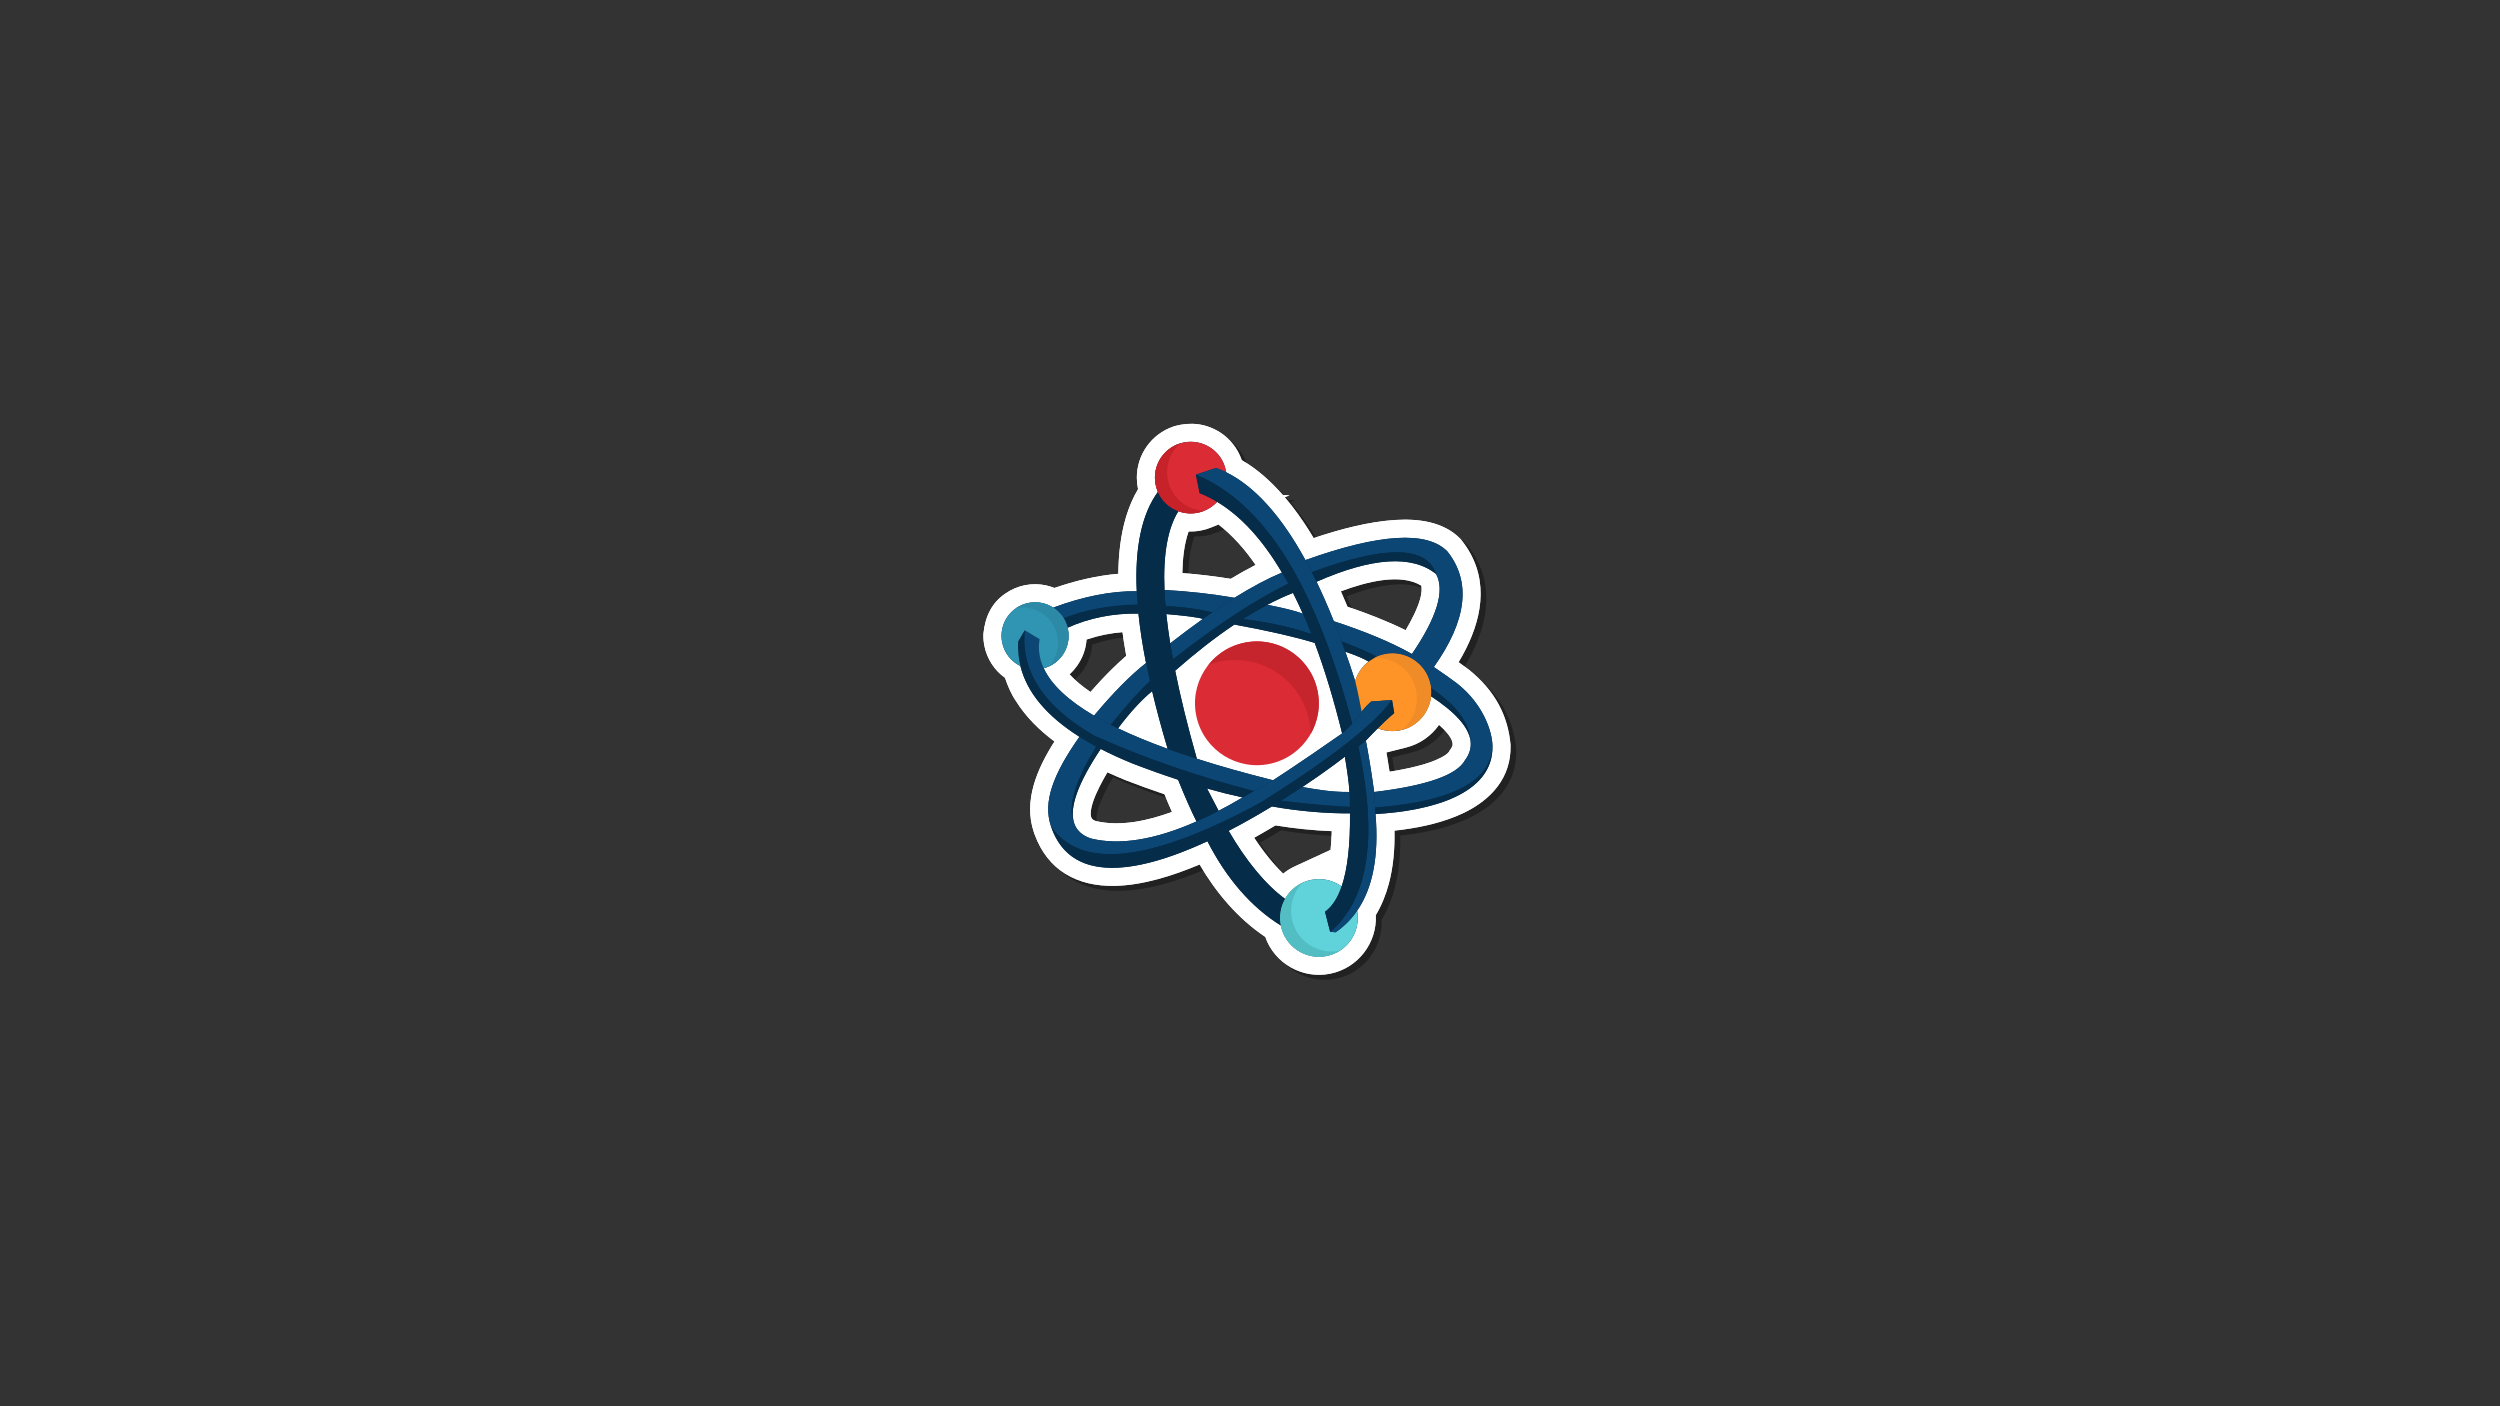 <svg xmlns="http://www.w3.org/2000/svg" xmlns:xlink="http://www.w3.org/1999/xlink" width="1920" zoomAndPan="magnify" viewBox="0 0 1440 810" height="1080" preserveAspectRatio="xMidYMid meet" version="1.0"><rect x="0" y="0" width="1440" height="810" fill="#333333" stroke="none"/><defs><clipPath id="947ba0e3b7"><path d="M 569 246 L 873.801 246 L 873.801 565 L 569 565 Z M 569 246 " clip-rule="nonzero"/></clipPath><clipPath id="7e2a81d379"><path d="M 566.301 244 L 871 244 L 871 562 L 566.301 562 Z M 566.301 244 " clip-rule="nonzero"/></clipPath><clipPath id="a1cdbc3f8f"><path d="M 569 246 L 873.801 246 L 873.801 565 L 569 565 Z M 569 246 " clip-rule="nonzero"/></clipPath><clipPath id="f4ab26e3a4"><path d="M 566.301 244 L 871 244 L 871 562 L 566.301 562 Z M 566.301 244 " clip-rule="nonzero"/></clipPath></defs><g clip-path="url(#947ba0e3b7)"><path fill="#000000" d="M 658.098 277.98 C 658.07 264.832 666.461 252.785 679.289 248.496 C 679.551 248.422 679.812 248.332 680.07 248.246 C 689.055 245.816 697.719 246.707 705.992 251.867 C 711.688 255.555 716.195 261.074 718.5 267.797 C 718.516 267.82 718.527 267.848 718.539 267.871 C 727.41 273.043 735.277 280.062 742.238 288.004 L 746.062 288.113 L 743.32 289.242 C 748.578 295.383 753.297 302.043 757.527 308.793 C 758.359 310.121 759.176 311.445 759.973 312.773 C 775.086 307.727 791.648 303.285 807.086 302.344 C 820.215 301.547 834.719 303.297 844.387 313.145 L 844.77 313.543 L 845.105 313.965 C 860.977 333.922 857.836 356.473 847.539 376.844 C 846.273 379.348 844.895 381.828 843.43 384.262 C 845.355 385.637 847.266 387.027 849.152 388.453 L 849.262 388.539 L 849.375 388.641 C 864.586 400.82 871.871 415.223 873.359 431.891 C 873.359 431.891 873.359 431.906 873.359 431.918 L 873.371 432.141 L 873.371 432.152 C 873.809 450.91 862.031 463.734 845.777 471.363 C 835.129 476.363 822.707 479.238 810.512 480.816 C 809.172 480.988 807.844 481.137 806.516 481.285 C 806.727 491.594 805.871 502.137 803.191 512.074 C 801.504 518.34 799.082 524.367 795.746 529.961 C 796.551 545.926 785.508 560.512 769.402 563.727 C 753.246 566.938 737.449 557.633 732.09 542.551 C 716.344 531.91 703.848 517.148 694.242 500.812 C 678.707 507.359 661.41 512.781 645.414 513.102 C 623.688 513.551 606.801 504.148 599.242 483.48 L 599.207 483.434 L 598.758 482.117 C 598.758 482.105 598.758 482.094 598.746 482.082 C 592.641 463.957 600.77 445.551 610.66 429.969 C 601.984 423.457 594.18 415.766 588.508 406.688 C 586.039 403.164 583.73 398.016 582.18 393.289 C 576.09 388.926 571.781 382.363 570.293 374.906 C 569.82 372.527 569.648 370.145 569.746 367.812 C 570.754 357.629 574.824 349.84 582.379 344.754 C 584.043 343.586 585.805 342.594 587.652 341.801 C 589.477 341.02 591.387 340.398 593.398 339.988 C 593.484 339.965 593.57 339.953 593.66 339.926 C 593.707 339.914 593.77 339.914 593.82 339.902 C 597.805 339.133 601.848 339.184 605.734 340.016 C 607.395 340.375 609.035 340.883 610.609 341.527 C 622.496 337.41 634.895 334.406 647.438 333.363 C 647.551 322.449 648.727 311.148 651.879 300.645 C 653.578 295 655.84 289.578 658.816 284.566 C 658.777 284.379 658.742 284.195 658.703 284.008 C 658.297 281.988 658.109 279.965 658.098 277.98 Z M 742.398 506.059 C 744.484 504.383 746.781 502.945 749.238 501.816 L 769.711 492.375 C 770.059 488.766 770.27 485.121 770.383 481.586 C 759.625 481.176 748.777 480.035 738.219 478.309 C 738.133 478.297 738.059 478.285 737.969 478.273 C 734 480.641 729.891 483.035 725.672 485.379 C 728.305 489.375 731.184 493.367 734.262 497.141 C 736.828 500.301 739.547 503.316 742.398 506.059 Z M 832.176 420.367 C 827.758 426.684 821.145 431.395 813.34 433.367 L 801.875 436.258 C 802.086 437.512 802.297 438.754 802.508 440.004 C 802.906 442.449 803.289 444.891 803.66 447.336 C 811.676 446.109 819.879 444.434 827.152 441.879 C 829.645 441.008 836.656 438.207 838.008 435.688 L 838.367 435.031 L 838.816 434.422 C 839.598 433.367 840.191 432.266 839.992 430.926 C 839.547 427.688 836.086 423.805 832.176 420.367 Z M 705.074 304.961 L 700.98 306.645 C 699.133 307.402 697.195 307.984 695.223 308.383 C 692.816 308.855 690.371 309.055 687.938 308.953 C 685.332 316.172 684.465 324.969 684.316 332.918 C 693.648 333.664 702.953 334.766 712.199 336.254 C 716.875 333.426 721.652 330.723 726.543 328.23 C 720.535 319.523 713.426 311.297 705.074 304.961 Z M 626.766 380.922 C 625.078 384.832 622.547 388.367 619.332 391.242 C 622.793 395.062 627.113 398.5 631.383 401.441 C 633.23 399.332 635.129 397.234 637.051 395.176 C 641.543 390.352 646.234 385.688 651.137 381.395 C 651.422 381.148 651.719 380.887 652.016 380.637 C 651.531 377.984 651.086 375.328 650.664 372.676 C 650.367 370.777 650.082 368.879 649.82 366.969 C 642.957 367.527 636.246 368.84 629.719 371.051 C 629.531 371.113 629.332 371.172 629.148 371.246 C 628.898 374.621 628.082 377.883 626.766 380.922 Z M 632.945 464.48 C 631.727 468.016 631.172 471.176 631.777 473.387 C 631.805 473.484 631.84 473.594 631.863 473.695 C 632.25 474.812 633.477 475.406 634.559 475.805 C 648.566 479.09 664.438 475.629 678.359 470.52 C 677.48 468.547 676.621 466.574 675.793 464.59 C 675.195 463.176 674.602 461.762 674.016 460.348 C 666.633 457.855 659.312 455.188 652.043 452.398 L 651.941 452.359 L 651.855 452.324 C 648.258 450.859 644.672 449.32 641.133 447.684 C 638.156 452.742 634.793 459.047 632.945 464.48 Z M 821.953 340.188 C 809.977 332.82 790.148 337.98 775.629 343.438 C 776.934 346.379 778.199 349.344 779.426 352.305 C 790.73 356.152 802.172 360.555 812.941 365.863 C 816.207 360.344 819.879 353.324 821.418 347.418 C 822.125 344.691 822.387 342.184 821.953 340.188 Z M 821.953 340.188 " fill-opacity="0.2" fill-rule="evenodd"/></g><g clip-path="url(#7e2a81d379)"><path fill="#ffffff" d="M 654.82 275.129 C 654.797 261.98 663.172 249.945 676.004 245.656 C 676.262 245.566 676.523 245.492 676.785 245.406 C 685.77 242.977 694.441 243.867 702.707 249.027 C 708.414 252.711 712.906 258.234 715.227 264.957 C 715.238 264.98 715.238 265.004 715.25 265.031 C 724.121 270.203 732 277.223 738.965 285.148 L 742.785 285.273 L 740.043 286.402 C 745.293 292.543 750.02 299.203 754.25 305.953 C 755.082 307.277 755.887 308.605 756.684 309.934 C 771.809 304.887 788.363 300.445 803.809 299.5 C 816.926 298.695 831.43 300.457 841.098 310.305 L 841.484 310.691 L 841.816 311.125 C 857.699 331.082 854.547 353.633 844.262 374 C 842.996 376.508 841.617 378.988 840.156 381.418 C 842.078 382.797 843.988 384.188 845.863 385.613 L 845.988 385.699 L 846.098 385.785 C 861.301 397.965 868.594 412.379 870.086 429.039 C 870.086 429.051 870.086 429.062 870.086 429.078 L 870.086 429.312 C 870.531 448.066 858.742 460.883 842.5 468.523 C 831.852 473.52 819.434 476.398 807.223 477.973 C 805.883 478.137 804.555 478.297 803.227 478.434 C 803.438 488.754 802.594 499.285 799.914 509.234 C 798.215 515.496 795.809 521.527 792.469 527.109 C 793.262 543.086 782.23 557.672 766.125 560.871 C 749.969 564.098 734.16 554.793 728.812 539.711 C 713.066 529.066 700.57 514.305 690.969 497.957 C 675.418 504.508 658.121 509.941 642.141 510.262 C 620.398 510.711 603.523 501.309 595.969 480.641 L 595.93 480.578 L 595.484 479.266 C 595.484 479.254 595.473 479.238 595.473 479.238 C 589.367 461.105 597.492 442.711 607.371 427.117 C 598.711 420.605 590.891 412.914 585.234 403.848 C 582.754 400.324 580.457 395.164 578.895 390.449 C 572.812 386.082 568.496 379.508 567.02 372.066 C 566.535 369.672 566.359 367.289 566.461 364.957 C 567.477 354.789 571.535 346.996 579.105 341.898 C 580.754 340.746 582.527 339.754 584.379 338.961 C 586.188 338.164 588.113 337.559 590.121 337.137 C 590.211 337.125 590.285 337.098 590.371 337.086 C 590.434 337.074 590.484 337.062 590.543 337.051 C 594.527 336.281 598.574 336.344 602.445 337.172 C 604.121 337.531 605.746 338.043 607.332 338.676 C 619.207 334.57 631.617 331.566 644.16 330.512 C 644.273 319.609 645.441 308.309 648.59 297.801 C 650.293 292.156 652.562 286.738 655.539 281.727 C 655.504 281.539 655.453 281.355 655.418 281.156 C 655.02 279.133 654.82 277.125 654.82 275.129 Z M 739.125 503.219 C 741.195 501.531 743.492 500.105 745.961 498.977 L 766.422 489.535 C 766.781 485.926 766.98 482.277 767.094 478.742 C 756.348 478.336 745.488 477.191 734.93 475.469 C 734.855 475.457 734.77 475.445 734.695 475.43 C 730.723 477.801 726.617 480.184 722.398 482.539 C 725.027 486.535 727.895 490.516 730.984 494.297 C 733.555 497.461 736.27 500.465 739.125 503.219 Z M 828.887 417.516 C 824.469 423.828 817.867 428.555 810.062 430.527 L 798.586 433.418 C 798.797 434.672 799.02 435.91 799.219 437.164 C 799.629 439.609 800.012 442.051 800.387 444.496 C 808.391 443.266 816.59 441.594 823.863 439.039 C 826.355 438.156 833.367 435.367 834.73 432.848 L 835.094 432.18 L 835.539 431.57 C 836.32 430.516 836.902 429.426 836.719 428.086 C 836.258 424.836 832.809 420.965 828.887 417.516 Z M 701.801 302.117 L 697.703 303.793 C 695.844 304.562 693.922 305.145 691.945 305.531 C 689.527 306.016 687.082 306.211 684.652 306.113 C 682.059 313.332 681.176 322.113 681.027 330.066 C 690.371 330.824 699.664 331.926 708.922 333.414 C 713.586 330.586 718.379 327.883 723.254 325.391 C 717.25 316.68 710.137 308.457 701.801 302.117 Z M 623.488 378.07 C 621.789 381.977 619.27 385.512 616.055 388.402 C 619.52 392.211 623.836 395.66 628.105 398.598 C 629.953 396.492 631.84 394.395 633.762 392.324 C 638.254 387.512 642.957 382.848 647.848 378.555 C 648.145 378.305 648.441 378.047 648.727 377.797 C 648.258 375.145 647.797 372.488 647.387 369.832 C 647.09 367.938 646.805 366.027 646.543 364.129 C 639.684 364.688 632.957 366 626.441 368.195 C 626.242 368.27 626.059 368.332 625.859 368.395 C 625.625 371.77 624.805 375.043 623.488 378.07 Z M 629.656 461.637 C 628.453 465.172 627.883 468.336 628.488 470.543 C 628.516 470.645 628.551 470.742 628.59 470.844 C 628.961 471.973 630.191 472.566 631.27 472.949 C 645.293 476.25 661.16 472.789 675.07 467.668 C 674.203 465.707 673.348 463.723 672.504 461.75 C 671.906 460.324 671.324 458.91 670.742 457.496 C 663.359 455.016 656.023 452.348 648.754 449.543 L 648.668 449.52 L 648.578 449.48 C 644.969 448.02 641.395 446.469 637.859 444.844 C 634.879 449.891 631.504 456.203 629.656 461.637 Z M 818.664 337.336 C 806.703 329.98 786.871 335.141 772.355 340.598 C 773.656 343.535 774.91 346.488 776.141 349.465 C 787.441 353.301 798.895 357.703 809.656 363.012 C 812.93 357.492 816.59 350.484 818.141 344.566 C 818.848 341.836 819.109 339.344 818.664 337.336 Z M 818.664 337.336 " fill-opacity="1" fill-rule="evenodd"/></g><path fill="#db2b35" d="M 715.832 370.406 C 735.004 365.902 754.199 377.785 758.691 396.949 C 763.195 416.113 751.309 435.305 732.137 439.805 C 712.969 444.309 693.77 432.414 689.266 413.25 C 684.762 394.086 696.664 374.895 715.832 370.406 Z M 715.832 370.406 " fill-opacity="1" fill-rule="evenodd"/><path fill="#c7252e" d="M 735.773 387.633 C 747.5 395.547 754.648 408.66 754.934 422.801 C 759.262 415.246 760.852 406.09 758.691 396.949 C 758.344 395.449 757.898 393.984 757.379 392.57 C 756.508 390.277 755.43 388.094 754.152 386.082 C 752.949 384.172 751.582 382.398 750.07 380.785 C 741.633 371.758 728.727 367.367 715.832 370.406 C 712.383 371.211 709.172 372.488 706.242 374.164 C 704.578 375.117 703.016 376.195 701.551 377.387 C 699.789 378.816 698.176 380.391 696.723 382.113 C 696.477 382.41 696.227 382.723 695.98 383.031 C 709.207 378.008 724.047 379.719 735.773 387.633 Z M 735.773 387.633 " fill-opacity="1" fill-rule="evenodd"/><path fill="#052c49" d="M 689.914 295.32 C 694.367 294.43 698.215 292.172 701.066 289.059 C 714.879 297.355 727.324 310.977 738.391 329.793 C 730.117 333.277 720.996 338.129 711.055 344.316 C 697.977 342.074 684.539 340.57 670.742 339.816 C 669.898 319.461 672.566 304.34 678.746 294.453 C 682.195 295.73 686.027 296.09 689.914 295.32 Z M 777.492 462.223 C 777.453 460.25 777.379 458.762 777.27 456.191 C 777.379 458.039 777.441 460 777.492 462.223 Z M 777.27 456.18 C 766.559 456.34 756.746 454.457 750.18 453.316 C 746.062 456.082 742.699 458.25 738.008 461.191 C 754.336 450.957 767.688 441.27 774.637 435.863 C 776.078 444.695 776.883 449.645 777.27 456.18 Z M 740.203 517.766 C 728.789 509.395 717.656 495.727 707.695 478.57 L 707.508 478.668 C 716.219 474.18 724.707 469.328 732.621 464.504 C 747.984 467.246 763.992 468.609 777.59 468.484 C 777.777 486.656 776.176 500.688 772.789 510.586 C 767.926 507.086 761.672 505.535 755.328 506.801 C 748.68 508.129 743.293 512.285 740.203 517.766 Z M 707.395 478.73 C 706.613 479.129 705.832 479.539 705.051 479.934 Z M 705.051 479.934 C 704.258 480.332 703.461 480.727 702.668 481.125 C 703.461 480.727 704.258 480.332 705.051 479.934 Z M 702.633 481.137 C 700.262 482.316 697.879 483.457 695.484 484.562 C 706.367 505.82 720.684 522.543 737.773 533.098 C 740.18 545.219 751.969 553.082 764.078 550.664 C 776.113 548.27 783.957 536.633 781.699 524.602 C 790.781 511.453 794.305 492.871 792.297 468.883 C 823.688 467.121 860.504 457.719 859.66 429.352 C 859.426 421.348 854.523 405.895 839.582 393.91 C 835.824 391.07 831.258 387.832 825.887 384.199 C 844.969 357.281 847.574 335.078 833.664 317.598 C 821.953 305.668 794.703 307.328 751.93 322.598 C 737.922 297.02 722.707 280.164 706.277 272.016 C 706.23 271.691 706.18 271.383 706.105 271.059 C 703.883 259.883 693.016 252.637 681.836 254.859 C 670.668 257.09 663.406 267.957 665.641 279.121 C 665.926 280.598 666.375 282 666.945 283.328 C 657.676 296.09 653.605 315.156 654.758 340.535 C 640.043 340.375 623.996 343.535 606.637 349.988 C 602.57 347.383 597.52 346.277 592.406 347.297 C 581.934 349.391 575.145 359.562 577.23 370.031 C 578.457 376.211 582.504 381.098 587.766 383.652 C 591.523 398.836 602.855 412.418 621.754 424.387 C 606.5 446.094 600.633 461.922 605.348 475.914 C 617.645 512.434 661.82 501.367 702.633 481.137 Z M 618.723 474.191 C 615.734 465.41 620.832 451.145 634 431.383 C 639.656 434.301 645.824 437.129 652.5 439.832 C 661.445 443.281 670.133 446.379 678.57 449.121 C 682.766 459.48 686.312 467.492 689.203 473.16 C 665.207 483.781 644.906 487.043 628.316 482.961 C 623.328 481.25 620.125 478.336 618.723 474.191 Z M 643.977 419.527 C 650.852 410.359 657.402 403.215 663.629 398.09 C 666.102 408.559 669.09 419.648 672.578 431.348 C 661.883 427.477 652.352 423.531 643.977 419.527 Z M 660.105 381.902 C 651.137 388.949 641.16 399.059 630.152 412.219 C 615.25 403.473 605.582 394.371 601.18 384.93 C 610.957 382.324 617.148 372.539 615.152 362.477 C 615.09 362.156 615.016 361.844 614.941 361.547 C 627.41 355.93 641.012 353.211 655.727 353.41 C 656.645 362.254 658.109 371.758 660.105 381.902 Z M 671.785 353.707 C 683.062 354.664 690.086 355.594 692.852 356.5 C 686.836 360.777 680.57 365.469 674.043 370.566 C 673.098 364.648 672.34 359.043 671.785 353.707 Z M 676.895 386.309 C 688.734 375.898 700.098 367.043 711.008 359.738 C 730.574 363.336 745.988 366.844 757.266 370.305 C 763.047 385.762 768.309 403.152 773.062 422.453 C 746.508 441.023 733.27 449.418 733.27 449.418 C 717.199 445.387 702.57 441.27 689.379 437.039 C 684.105 418.484 679.949 401.562 676.895 386.309 Z M 744.781 341.504 C 746.707 345.324 748.594 349.316 750.43 353.473 C 746.148 351.871 739.324 350.172 729.969 348.363 C 735.016 345.707 739.957 343.426 744.781 341.504 Z M 758.332 335.078 C 790.41 321 813.352 319.523 827.188 330.625 C 832.363 340.137 827.734 355.508 813.289 376.707 C 801.688 370.145 786.688 363.855 768.297 357.828 C 765.047 349.703 761.734 342.121 758.332 335.078 Z M 774.887 375.355 C 781.289 377.574 785.754 379.484 788.301 381.059 C 784.625 383.914 781.934 387.844 780.582 392.273 C 778.719 386.43 776.82 380.785 774.887 375.355 Z M 824.273 401.043 C 838.344 410.258 845.926 418.781 847.027 426.633 C 847.574 430.516 846.531 434.238 843.902 437.785 C 839.25 446.418 821.789 452.559 791.539 456.191 C 789.703 442.684 787.816 432.129 786.734 426.582 C 789.328 423.828 791.637 421.473 793.637 419.488 C 797.543 421.062 801.938 421.57 806.379 420.68 C 816.242 418.719 823.293 410.543 824.273 401.043 Z M 701.922 467.035 C 700.086 463.512 697.867 459.23 695.246 454.195 C 702.27 456.168 709.109 457.879 715.746 459.332 C 711.02 462.133 706.414 464.703 701.922 467.035 Z M 784.316 410.012 L 784.441 409.836 C 784.367 409.961 784.316 410.023 784.316 410.023 C 784.316 410.012 784.316 410.012 784.316 410.012 Z M 784.316 410.012 " fill-opacity="1" fill-rule="evenodd"/><path fill="#db2b35" d="M 689.914 295.32 C 694.367 294.43 698.215 292.172 701.066 289.059 C 697.777 287.086 694.418 285.41 690.98 284.035 C 689.566 276.938 688.855 273.391 688.855 273.391 C 696.613 270.809 700.484 269.52 700.484 269.52 C 702.434 270.238 704.367 271.07 706.277 272.012 C 706.23 271.691 706.18 271.383 706.105 271.059 C 703.883 259.883 693.016 252.637 681.836 254.859 C 670.668 257.09 663.406 267.957 665.641 279.121 C 665.926 280.598 666.375 282 666.945 283.328 C 669.215 288.562 673.547 292.531 678.746 294.453 C 682.195 295.73 686.027 296.09 689.914 295.32 Z M 689.914 295.32 " fill-opacity="1" fill-rule="evenodd"/><path fill="#0c4674" d="M 705.199 282.32 C 721.863 293.809 736.543 311.77 749.227 336.195 C 760.641 358.324 770.715 385.824 778.906 416.922 C 780.594 415.035 782.047 413.137 783.434 411.227 C 783.734 410.828 784.031 410.422 784.316 410.012 C 782.195 398.551 780.582 392.273 780.582 392.273 C 778.719 386.43 776.82 380.785 774.887 375.355 C 774.18 373.344 773.457 371.371 772.75 369.426 C 771.273 365.441 769.797 361.574 768.297 357.828 C 765.047 349.703 761.734 342.121 758.332 335.078 C 757.426 333.191 756.52 331.355 755.602 329.559 C 754.387 327.176 753.16 324.855 751.93 322.598 C 737.922 297.02 722.707 280.164 706.277 272.012 C 704.367 271.07 702.434 270.238 700.484 269.52 C 700.484 269.52 696.613 270.809 688.855 273.391 C 694.504 275.723 699.949 278.699 705.199 282.32 Z M 705.199 282.32 " fill-opacity="1" fill-rule="evenodd"/><path fill="#052c49" d="M 749.227 336.195 C 736.543 311.77 721.863 293.809 705.199 282.32 C 699.949 278.699 694.504 275.723 688.855 273.391 C 688.855 273.391 689.566 276.938 690.98 284.035 C 694.418 285.41 697.777 287.086 701.066 289.059 C 714.879 297.355 727.324 310.977 738.391 329.793 C 739.609 331.84 740.801 333.949 741.965 336.117 C 742.91 337.879 743.852 339.668 744.781 341.504 C 746.707 345.324 748.594 349.316 750.43 353.473 C 752.105 357.258 753.73 361.188 755.328 365.246 C 755.977 366.906 756.621 368.594 757.266 370.305 C 763.047 385.762 768.309 403.152 773.062 422.453 C 775.344 420.629 777.242 418.781 778.906 416.922 C 770.715 385.824 760.641 358.324 749.227 336.195 Z M 749.227 336.195 " fill-opacity="1" fill-rule="evenodd"/><path fill="#fe9427" d="M 780.582 392.273 C 780.582 392.273 782.195 398.551 784.316 410.012 C 784.367 409.949 784.402 409.887 784.453 409.824 C 784.875 409.191 786.438 407.059 789.777 404.059 C 789.777 404.059 793.785 403.785 801.789 403.215 C 801.789 403.215 802.223 405.719 803.066 410.719 C 803.066 410.719 799.801 413.348 793.637 419.488 C 797.543 421.062 801.938 421.57 806.379 420.68 C 816.242 418.719 823.293 410.543 824.273 401.043 C 824.422 399.516 824.422 397.953 824.258 396.379 C 824.184 395.711 824.086 395.039 823.949 394.371 C 823.578 392.535 822.992 390.785 822.223 389.16 C 820.039 384.547 816.355 380.898 811.926 378.691 C 807.645 376.582 802.668 375.812 797.629 376.816 C 796.016 377.129 794.492 377.625 793.039 378.258 C 791.328 379 789.738 379.945 788.301 381.059 C 784.625 383.914 781.934 387.844 780.582 392.273 Z M 780.582 392.273 " fill-opacity="1" fill-rule="evenodd"/><path fill="#0c4674" d="M 783.434 411.227 C 782.047 413.137 780.594 415.035 778.906 416.922 C 777.242 418.781 775.344 420.629 773.062 422.453 C 746.508 441.023 733.27 449.418 733.27 449.418 C 733.27 449.418 729.582 451.504 722.238 455.66 C 720.324 456.75 718.152 457.965 715.746 459.332 C 711.02 462.133 706.414 464.703 701.922 467.035 C 697.582 469.293 693.336 471.34 689.203 473.16 C 665.207 483.781 644.906 487.043 628.316 482.961 C 623.328 481.25 620.125 478.336 618.723 474.191 C 614.754 464.926 618.984 450.203 631.43 430.02 C 628.008 428.184 624.781 426.312 621.754 424.387 C 606.5 446.094 600.633 461.922 605.348 475.914 C 622.508 501.184 662.688 496.68 725.883 462.406 C 754.398 444.57 775.457 429.426 789.031 416.969 C 794.492 411.945 798.746 407.371 801.789 403.215 C 793.785 403.785 789.777 404.059 789.777 404.059 C 786.438 407.059 784.875 409.191 784.453 409.824 C 784.367 409.949 784.316 410.023 784.316 410.023 C 784.316 410.012 784.316 410.012 784.316 410.012 C 784.031 410.422 783.734 410.828 783.434 411.227 Z M 783.434 411.227 " fill-opacity="1" fill-rule="evenodd"/><path fill="#052c49" d="M 789.031 416.969 C 775.457 429.426 754.398 444.57 725.883 462.406 C 662.688 496.68 622.508 501.184 605.348 475.914 C 620.785 521.762 686.426 492.625 732.621 464.504 C 734.457 463.398 736.246 462.281 738.008 461.191 C 754.336 450.957 767.688 441.27 774.637 435.863 C 777.391 433.977 780.059 431.98 782.418 430.133 C 784.031 428.852 785.508 427.648 786.734 426.582 C 789.328 423.828 791.637 421.473 793.637 419.488 C 799.801 413.348 803.066 410.719 803.066 410.719 C 802.223 405.719 801.789 403.215 801.789 403.215 C 798.746 407.371 794.492 411.945 789.031 416.969 Z M 789.031 416.969 " fill-opacity="1" fill-rule="evenodd"/><path fill="#0c4674" d="M 733.266 449.418 C 717.199 445.387 702.57 441.27 689.379 437.039 C 683.496 435.168 677.887 433.258 672.578 431.348 C 661.883 427.477 652.352 423.531 643.977 419.527 C 642.562 418.844 641.172 418.16 639.82 417.48 C 636.395 415.742 633.168 413.992 630.152 412.219 C 615.25 403.473 605.582 394.371 601.18 384.93 C 598.621 379.461 597.816 373.879 598.785 368.172 C 593.074 364.734 590.223 363.012 590.223 363.012 C 589.453 370.828 590.395 378.27 593.039 385.328 C 598.426 399.727 610.906 412.566 630.488 423.855 C 659.066 436.605 689.641 447.211 722.238 455.66 C 729.582 451.504 733.27 449.418 733.27 449.418 Z M 733.266 449.418 " fill-opacity="1" fill-rule="evenodd"/><path fill="#052c49" d="M 722.238 455.66 C 689.641 447.211 659.066 436.605 630.488 423.855 C 610.906 412.566 598.426 399.727 593.039 385.328 C 590.395 378.27 589.453 370.828 590.223 363.012 C 587.691 367.352 586.426 369.523 586.426 369.523 C 586.188 374.375 586.637 379.086 587.766 383.652 C 591.523 398.836 602.855 412.418 621.754 424.387 C 624.781 426.312 628.008 428.184 631.43 430.02 C 632.273 430.477 633.129 430.926 634 431.383 C 639.656 434.301 645.824 437.129 652.5 439.832 C 661.445 443.281 670.133 446.379 678.57 449.121 C 684.242 450.969 689.801 452.656 695.246 454.195 C 702.27 456.168 709.109 457.879 715.746 459.332 C 718.152 457.965 720.324 456.75 722.238 455.66 Z M 722.238 455.66 " fill-opacity="1" fill-rule="evenodd"/><path fill="#052c49" d="M 695.246 454.195 C 689.801 452.656 684.242 450.969 678.57 449.121 C 682.766 459.48 686.312 467.492 689.203 473.16 C 693.336 471.34 697.582 469.293 701.922 467.035 C 700.086 463.512 697.867 459.23 695.246 454.195 Z M 695.246 454.195 " fill-opacity="1" fill-rule="evenodd"/><path fill="#60d3da" d="M 755.328 506.801 C 748.68 508.129 743.293 512.285 740.203 517.766 C 737.672 522.258 736.68 527.652 737.773 533.098 C 740.18 545.219 751.969 553.082 764.078 550.664 C 776.113 548.27 783.957 536.633 781.699 524.602 C 778.336 529.477 774.215 533.609 769.328 536.992 C 769.328 536.992 768.285 536.906 766.176 536.746 C 766.176 536.746 765.184 532.875 763.211 525.16 C 767.254 522.27 770.445 517.406 772.789 510.586 C 767.926 507.086 761.672 505.535 755.328 506.801 Z M 755.328 506.801 " fill-opacity="1" fill-rule="evenodd"/><path fill="#0c4674" d="M 781.699 524.602 C 790.781 511.453 794.305 492.871 792.297 468.883 C 792.297 468.883 792.219 467.629 792.07 465.148 C 791.949 463.051 791.762 460.062 791.539 456.191 C 789.703 442.684 787.816 432.129 786.734 426.582 C 785.508 427.648 784.031 428.852 782.418 430.133 C 790.855 469.043 790.012 498.676 779.887 519.047 C 776.41 526.043 771.848 531.934 766.176 536.746 C 768.285 536.906 769.328 536.992 769.328 536.992 C 774.215 533.609 778.336 529.477 781.699 524.602 Z M 781.699 524.602 " fill-opacity="1" fill-rule="evenodd"/><path fill="#052c49" d="M 779.887 519.047 C 790.012 498.676 790.855 469.043 782.418 430.133 C 780.059 431.98 777.391 433.977 774.637 435.863 C 776.621 448.055 777.406 452.844 777.527 464.613 C 777.543 465.906 777.566 467.195 777.59 468.484 C 777.777 486.656 776.176 500.688 772.789 510.586 C 770.445 517.406 767.254 522.27 763.211 525.16 C 765.184 532.875 766.176 536.746 766.176 536.746 C 771.848 531.934 776.41 526.039 779.887 519.047 Z M 779.887 519.047 " fill-opacity="1" fill-rule="evenodd"/><path fill="#0c4674" d="M 792.07 465.148 C 836.754 461.699 859.289 449.766 859.66 429.352 C 859.426 421.348 854.523 405.895 839.582 393.91 C 835.824 391.07 831.258 387.832 825.887 384.199 C 824.719 385.836 823.504 387.484 822.223 389.16 C 822.992 390.785 823.578 392.535 823.949 394.371 C 824.086 395.039 824.184 395.711 824.258 396.379 C 838.566 405.77 846.16 415.855 847.027 426.633 C 847.574 430.516 846.531 434.238 843.902 437.785 C 839.25 446.418 821.789 452.559 791.539 456.191 C 791.762 460.062 791.949 463.051 792.07 465.148 Z M 792.07 465.148 " fill-opacity="1" fill-rule="evenodd"/><path fill="#052c49" d="M 859.66 429.352 C 859.289 449.766 836.754 461.699 792.07 465.148 C 792.219 467.629 792.297 468.883 792.297 468.883 C 823.688 467.121 860.504 457.719 859.66 429.352 Z M 859.66 429.352 " fill-opacity="1" fill-rule="evenodd"/><path fill="#052c49" d="M 824.273 401.043 C 838.344 410.258 845.926 418.781 847.027 426.633 C 846.16 415.855 838.566 405.77 824.258 396.379 C 824.422 397.953 824.422 399.516 824.273 401.043 Z M 824.273 401.043 " fill-opacity="1" fill-rule="evenodd"/><path fill="#0c4674" d="M 825.887 384.199 C 844.969 357.281 847.574 335.078 833.664 317.598 C 821.953 305.668 794.703 307.328 751.93 322.598 C 753.16 324.855 754.387 327.176 755.602 329.559 C 798.004 313.977 821.863 314.336 827.188 330.625 C 832.363 340.137 827.734 355.508 813.289 376.707 C 812.844 377.363 812.383 378.02 811.926 378.691 C 816.355 380.898 820.039 384.547 822.223 389.16 C 823.504 387.484 824.719 385.836 825.887 384.199 Z M 825.887 384.199 " fill-opacity="1" fill-rule="evenodd"/><path fill="#0c4674" d="M 813.289 376.707 C 801.688 370.145 786.688 363.855 768.297 357.828 C 769.797 361.574 771.273 365.441 772.75 369.426 C 782.441 373.172 789.207 376.121 793.039 378.258 C 794.492 377.625 796.016 377.129 797.629 376.816 C 802.668 375.812 807.645 376.582 811.926 378.691 C 812.383 378.02 812.844 377.363 813.289 376.707 Z M 813.289 376.707 " fill-opacity="1" fill-rule="evenodd"/><path fill="#0c4674" d="M 755.328 365.246 C 753.73 361.188 752.105 357.258 750.43 353.473 C 746.148 351.871 739.324 350.172 729.969 348.363 C 725.363 350.793 720.648 353.535 715.859 356.574 C 730.984 358.422 744.148 361.324 755.328 365.246 Z M 755.328 365.246 " fill-opacity="1" fill-rule="evenodd"/><path fill="#052c49" d="M 755.328 365.246 C 744.148 361.324 730.984 358.422 715.859 356.574 C 714.258 357.59 712.633 358.645 711.008 359.738 C 730.574 363.336 745.988 366.844 757.266 370.305 C 756.621 368.594 755.977 366.906 755.328 365.246 Z M 755.328 365.246 " fill-opacity="1" fill-rule="evenodd"/><path fill="#052c49" d="M 772.75 369.426 C 773.457 371.371 774.18 373.344 774.887 375.355 C 781.289 377.574 785.754 379.484 788.301 381.059 C 789.738 379.941 791.328 379 793.039 378.258 C 789.207 376.121 782.441 373.172 772.75 369.426 Z M 772.75 369.426 " fill-opacity="1" fill-rule="evenodd"/><path fill="#052c49" d="M 758.332 335.078 C 790.41 321 813.352 319.523 827.188 330.625 C 821.863 314.336 798.004 313.977 755.602 329.559 C 756.52 331.355 757.426 333.191 758.332 335.078 Z M 758.332 335.078 " fill-opacity="1" fill-rule="evenodd"/><path fill="#052c49" d="M 744.781 341.504 C 743.852 339.668 742.91 337.879 741.965 336.117 C 722.535 345.684 700.422 360.195 675.617 379.656 C 676.016 381.84 676.449 384.051 676.895 386.309 C 688.734 375.898 700.098 367.043 711.008 359.738 C 712.633 358.645 714.258 357.59 715.859 356.574 C 720.648 353.535 725.363 350.793 729.969 348.363 C 735.016 345.707 739.957 343.426 744.781 341.504 Z M 744.781 341.504 " fill-opacity="1" fill-rule="evenodd"/><path fill="#0c4674" d="M 675.617 379.656 C 700.422 360.195 722.535 345.684 741.965 336.117 C 740.801 333.949 739.609 331.84 738.391 329.793 C 730.117 333.277 720.996 338.129 711.055 344.316 C 706.938 346.875 702.691 349.664 698.301 352.691 C 696.5 353.918 694.688 355.184 692.852 356.5 C 686.836 360.777 680.57 365.469 674.043 370.566 C 674.527 373.52 675.047 376.559 675.617 379.656 Z M 675.617 379.656 " fill-opacity="1" fill-rule="evenodd"/><path fill="#0c4674" d="M 671.348 349.059 C 681.051 349.527 690.035 350.742 698.301 352.691 C 702.691 349.664 706.938 346.875 711.055 344.316 C 697.977 342.074 684.539 340.57 670.742 339.816 C 670.863 342.781 671.062 345.855 671.348 349.059 Z M 671.348 349.059 " fill-opacity="1" fill-rule="evenodd"/><path fill="#052c49" d="M 698.301 352.691 C 690.035 350.742 681.051 349.527 671.348 349.059 C 671.473 350.582 671.621 352.133 671.785 353.707 C 683.062 354.664 690.086 355.594 692.852 356.5 C 694.688 355.184 696.5 353.918 698.301 352.691 Z M 698.301 352.691 " fill-opacity="1" fill-rule="evenodd"/><path fill="#052c49" d="M 671.785 353.707 C 671.621 352.133 671.473 350.582 671.348 349.059 C 671.062 345.855 670.863 342.781 670.742 339.816 C 669.898 319.461 672.566 304.34 678.746 294.453 C 673.547 292.531 669.215 288.562 666.945 283.328 C 657.676 296.09 653.605 315.156 654.758 340.535 C 654.871 343.004 655.031 345.547 655.242 348.141 C 655.379 349.875 655.539 351.625 655.727 353.41 C 656.645 362.254 658.109 371.758 660.105 381.902 C 660.789 385.34 661.52 388.848 662.328 392.422 C 662.75 394.297 663.184 396.18 663.629 398.09 C 666.102 408.559 669.09 419.648 672.578 431.348 C 677.887 433.258 683.496 435.168 689.379 437.039 C 684.105 418.484 679.949 401.562 676.895 386.309 C 676.449 384.051 676.016 381.84 675.617 379.656 C 675.047 376.559 674.527 373.52 674.043 370.566 C 673.098 364.648 672.34 359.043 671.785 353.707 Z M 671.785 353.707 " fill-opacity="1" fill-rule="evenodd"/><path fill="#052c49" d="M 655.727 353.41 C 655.539 351.625 655.379 349.875 655.242 348.141 C 638.801 348.559 624.594 351.203 612.633 356.078 C 613.648 357.738 614.445 359.562 614.941 361.547 C 627.41 355.93 641.012 353.211 655.727 353.41 Z M 655.727 353.41 " fill-opacity="1" fill-rule="evenodd"/><path fill="#0c4674" d="M 612.633 356.078 C 624.594 351.203 638.801 348.559 655.242 348.141 C 655.031 345.547 654.871 343.004 654.758 340.535 C 640.043 340.375 623.996 343.535 606.637 349.988 C 609.035 351.539 611.105 353.609 612.633 356.078 Z M 612.633 356.078 " fill-opacity="1" fill-rule="evenodd"/><path fill="#3095b3" d="M 612.633 356.078 C 611.105 353.609 609.035 351.539 606.637 349.988 C 602.57 347.383 597.52 346.277 592.406 347.297 C 581.934 349.391 575.145 359.562 577.23 370.031 C 578.457 376.211 582.504 381.098 587.766 383.652 C 586.637 379.086 586.188 374.375 586.426 369.523 C 586.426 369.523 587.691 367.352 590.223 363.012 C 590.223 363.012 593.074 364.734 598.785 368.172 C 597.816 373.879 598.621 379.461 601.18 384.93 C 610.957 382.324 617.148 372.539 615.152 362.477 C 615.09 362.156 615.016 361.844 614.941 361.547 C 614.445 359.562 613.648 357.738 612.633 356.078 Z M 612.633 356.078 " fill-opacity="1" fill-rule="evenodd"/><path fill="#0c4674" d="M 660.105 381.902 C 651.137 388.949 641.16 399.059 630.152 412.219 C 633.168 413.992 636.395 415.742 639.82 417.48 C 649.832 405.16 657.34 396.812 662.328 392.422 C 661.52 388.852 660.789 385.34 660.105 381.902 Z M 660.105 381.902 " fill-opacity="1" fill-rule="evenodd"/><path fill="#052c49" d="M 662.328 392.422 C 657.34 396.812 649.832 405.16 639.82 417.48 C 641.172 418.16 642.562 418.844 643.977 419.527 C 650.852 410.359 657.402 403.215 663.629 398.09 C 663.184 396.18 662.75 394.297 662.328 392.422 Z M 662.328 392.422 " fill-opacity="1" fill-rule="evenodd"/><path fill="#052c49" d="M 634 431.383 C 633.129 430.926 632.273 430.477 631.43 430.02 C 618.984 450.203 614.754 464.926 618.723 474.191 C 615.734 465.41 620.832 451.145 634 431.383 Z M 634 431.383 " fill-opacity="1" fill-rule="evenodd"/><path fill="#052c49" d="M 777.527 464.613 C 770.629 464.59 756.719 463.312 738.008 461.191 C 736.246 462.281 734.457 463.398 732.621 464.504 C 747.984 467.246 763.992 468.609 777.59 468.484 C 777.566 467.195 777.543 465.906 777.527 464.613 Z M 777.527 464.613 " fill-opacity="1" fill-rule="evenodd"/><path fill="#052c49" d="M 740.203 517.766 C 728.789 509.395 717.656 495.727 707.695 478.57 C 703.66 480.652 699.578 482.664 695.484 484.562 C 706.367 505.82 720.684 522.543 737.773 533.098 C 736.68 527.652 737.672 522.258 740.203 517.766 Z M 740.203 517.766 " fill-opacity="1" fill-rule="evenodd"/><path fill="#0c4674" d="M 738.008 461.191 C 756.719 463.312 770.629 464.59 777.527 464.613 C 777.492 461.191 777.43 459.691 777.27 456.18 C 766.559 456.34 756.746 454.457 750.18 453.316 C 746.062 456.082 742.699 458.25 738.008 461.191 Z M 738.008 461.191 " fill-opacity="1" fill-rule="evenodd"/><path fill="#2d8aa6" d="M 585.086 350.422 C 593.672 348.621 602.445 352.578 606.801 360.195 C 611.156 367.824 610.09 377.375 604.168 383.863 C 612.184 380.242 616.938 371.457 615.152 362.477 C 615.09 362.156 615.016 361.844 614.941 361.547 C 614.445 359.562 613.648 357.738 612.633 356.078 C 611.105 353.609 609.035 351.539 606.637 349.988 C 602.57 347.383 597.52 346.277 592.406 347.297 C 589.688 347.84 587.219 348.934 585.086 350.422 Z M 585.086 350.422 " fill-opacity="1" fill-rule="evenodd"/><path fill="#c7222a" d="M 673.57 279.531 C 670.492 270.973 672.938 261.406 679.762 255.391 C 669.785 258.469 663.543 268.664 665.641 279.121 C 665.926 280.598 666.375 282 666.945 283.328 C 669.215 288.562 673.547 292.531 678.746 294.453 C 682.195 295.73 686.027 296.09 689.914 295.32 C 691.238 295.062 692.531 294.664 693.746 294.168 C 684.652 293.883 676.66 288.078 673.57 279.531 Z M 673.57 279.531 " fill-opacity="1" fill-rule="evenodd"/><path fill="#f08c28" d="M 814.555 393.922 C 818.18 403.352 815.336 414.043 807.508 420.43 C 816.777 418.086 823.328 410.184 824.273 401.043 C 824.422 399.516 824.422 397.953 824.258 396.379 C 824.184 395.711 824.086 395.039 823.949 394.371 C 823.578 392.535 822.992 390.785 822.223 389.16 C 820.039 384.547 816.355 380.898 811.926 378.691 C 807.645 376.582 802.668 375.812 797.629 376.816 C 796.016 377.129 794.492 377.625 793.039 378.258 C 792.543 378.469 792.059 378.703 791.574 378.949 C 801.676 378.453 810.934 384.496 814.555 393.922 Z M 814.555 393.922 " fill-opacity="1" fill-rule="evenodd"/><path fill="#52bec4" d="M 746.559 535.965 C 741.594 526.957 743.133 515.77 750.316 508.426 C 745.988 510.426 742.477 513.734 740.203 517.766 C 737.672 522.258 736.68 527.652 737.773 533.098 C 740.18 545.219 751.969 553.082 764.078 550.664 C 766.934 550.094 769.551 549.016 771.859 547.523 C 761.793 549.672 751.52 544.969 746.559 535.965 Z M 746.559 535.965 " fill-opacity="1" fill-rule="evenodd"/><g clip-path="url(#a1cdbc3f8f)"><path fill="#000000" d="M 658.098 277.98 C 658.07 264.832 666.461 252.785 679.289 248.496 C 679.551 248.422 679.812 248.332 680.07 248.246 C 689.055 245.816 697.719 246.707 705.992 251.867 C 711.688 255.555 716.195 261.074 718.5 267.797 C 718.516 267.82 718.527 267.848 718.539 267.871 C 727.41 273.043 735.277 280.062 742.238 288.004 L 746.062 288.113 L 743.32 289.242 C 748.578 295.383 753.297 302.043 757.527 308.793 C 758.359 310.121 759.176 311.445 759.973 312.773 C 775.086 307.727 791.648 303.285 807.086 302.344 C 820.215 301.547 834.719 303.297 844.387 313.145 L 844.77 313.543 L 845.105 313.965 C 860.977 333.922 857.836 356.473 847.539 376.844 C 846.273 379.348 844.895 381.828 843.43 384.262 C 845.355 385.637 847.266 387.027 849.152 388.453 L 849.262 388.539 L 849.375 388.641 C 864.586 400.82 871.871 415.223 873.359 431.891 C 873.359 431.891 873.359 431.906 873.359 431.918 L 873.371 432.141 L 873.371 432.152 C 873.809 450.91 862.031 463.734 845.777 471.363 C 835.129 476.363 822.707 479.238 810.512 480.816 C 809.172 480.988 807.844 481.137 806.516 481.285 C 806.727 491.594 805.871 502.137 803.191 512.074 C 801.504 518.34 799.082 524.367 795.746 529.961 C 796.551 545.926 785.508 560.512 769.402 563.727 C 753.246 566.938 737.449 557.633 732.09 542.551 C 716.344 531.91 703.848 517.148 694.242 500.812 C 678.707 507.359 661.41 512.781 645.414 513.102 C 623.688 513.551 606.801 504.148 599.242 483.48 L 599.207 483.434 L 598.758 482.117 C 598.758 482.105 598.758 482.094 598.746 482.082 C 592.641 463.957 600.77 445.551 610.66 429.969 C 601.984 423.457 594.18 415.766 588.508 406.688 C 586.039 403.164 583.73 398.016 582.18 393.289 C 576.09 388.926 571.781 382.363 570.293 374.906 C 569.82 372.527 569.648 370.145 569.746 367.812 C 570.754 357.629 574.824 349.84 582.379 344.754 C 584.043 343.586 585.805 342.594 587.652 341.801 C 589.477 341.02 591.387 340.398 593.398 339.988 C 593.484 339.965 593.57 339.953 593.66 339.926 C 593.707 339.914 593.77 339.914 593.82 339.902 C 597.805 339.133 601.848 339.184 605.734 340.016 C 607.395 340.375 609.035 340.883 610.609 341.527 C 622.496 337.41 634.895 334.406 647.438 333.363 C 647.551 322.449 648.727 311.148 651.879 300.645 C 653.578 295 655.84 289.578 658.816 284.566 C 658.777 284.379 658.742 284.195 658.703 284.008 C 658.297 281.988 658.109 279.965 658.098 277.98 Z M 742.398 506.059 C 744.484 504.383 746.781 502.945 749.238 501.816 L 769.711 492.375 C 770.059 488.766 770.27 485.121 770.383 481.586 C 759.625 481.176 748.777 480.035 738.219 478.309 C 738.133 478.297 738.059 478.285 737.969 478.273 C 734 480.641 729.891 483.035 725.672 485.379 C 728.305 489.375 731.184 493.367 734.262 497.141 C 736.828 500.301 739.547 503.316 742.398 506.059 Z M 832.176 420.367 C 827.758 426.684 821.145 431.395 813.34 433.367 L 801.875 436.258 C 802.086 437.512 802.297 438.754 802.508 440.004 C 802.906 442.449 803.289 444.891 803.66 447.336 C 811.676 446.109 819.879 444.434 827.152 441.879 C 829.645 441.008 836.656 438.207 838.008 435.688 L 838.367 435.031 L 838.816 434.422 C 839.598 433.367 840.191 432.266 839.992 430.926 C 839.547 427.688 836.086 423.805 832.176 420.367 Z M 705.074 304.961 L 700.98 306.645 C 699.133 307.402 697.195 307.984 695.223 308.383 C 692.816 308.855 690.371 309.055 687.938 308.953 C 685.332 316.172 684.465 324.969 684.316 332.918 C 693.648 333.664 702.953 334.766 712.199 336.254 C 716.875 333.426 721.652 330.723 726.543 328.23 C 720.535 319.523 713.426 311.297 705.074 304.961 Z M 626.766 380.922 C 625.078 384.832 622.547 388.367 619.332 391.242 C 622.793 395.062 627.113 398.5 631.383 401.441 C 633.23 399.332 635.129 397.234 637.051 395.176 C 641.543 390.352 646.234 385.688 651.137 381.395 C 651.422 381.148 651.719 380.887 652.016 380.637 C 651.531 377.984 651.086 375.328 650.664 372.676 C 650.367 370.777 650.082 368.879 649.82 366.969 C 642.957 367.527 636.246 368.84 629.719 371.051 C 629.531 371.113 629.332 371.172 629.148 371.246 C 628.898 374.621 628.082 377.883 626.766 380.922 Z M 632.945 464.48 C 631.727 468.016 631.172 471.176 631.777 473.387 C 631.805 473.484 631.84 473.594 631.863 473.695 C 632.25 474.812 633.477 475.406 634.559 475.805 C 648.566 479.09 664.438 475.629 678.359 470.52 C 677.48 468.547 676.621 466.574 675.793 464.59 C 675.195 463.176 674.602 461.762 674.016 460.348 C 666.633 457.855 659.312 455.188 652.043 452.398 L 651.941 452.359 L 651.855 452.324 C 648.258 450.859 644.672 449.32 641.133 447.684 C 638.156 452.742 634.793 459.047 632.945 464.48 Z M 821.953 340.188 C 809.977 332.82 790.148 337.98 775.629 343.438 C 776.934 346.379 778.199 349.344 779.426 352.305 C 790.73 356.152 802.172 360.555 812.941 365.863 C 816.207 360.344 819.879 353.324 821.418 347.418 C 822.125 344.691 822.387 342.184 821.953 340.188 Z M 821.953 340.188 " fill-opacity="0.2" fill-rule="evenodd"/></g><g clip-path="url(#f4ab26e3a4)"><path fill="#ffffff" d="M 654.82 275.129 C 654.797 261.98 663.172 249.945 676.004 245.656 C 676.262 245.566 676.523 245.492 676.785 245.406 C 685.77 242.977 694.441 243.867 702.707 249.027 C 708.414 252.711 712.906 258.234 715.227 264.957 C 715.238 264.98 715.238 265.004 715.25 265.031 C 724.121 270.203 732 277.223 738.965 285.148 L 742.785 285.273 L 740.043 286.402 C 745.293 292.543 750.02 299.203 754.25 305.953 C 755.082 307.277 755.887 308.605 756.684 309.934 C 771.809 304.887 788.363 300.445 803.809 299.5 C 816.926 298.695 831.43 300.457 841.098 310.305 L 841.484 310.691 L 841.816 311.125 C 857.699 331.082 854.547 353.633 844.262 374 C 842.996 376.508 841.617 378.988 840.156 381.418 C 842.078 382.797 843.988 384.188 845.863 385.613 L 845.988 385.699 L 846.098 385.785 C 861.301 397.965 868.594 412.379 870.086 429.039 C 870.086 429.051 870.086 429.062 870.086 429.078 L 870.086 429.312 C 870.531 448.066 858.742 460.883 842.5 468.523 C 831.852 473.52 819.434 476.398 807.223 477.973 C 805.883 478.137 804.555 478.297 803.227 478.434 C 803.438 488.754 802.594 499.285 799.914 509.234 C 798.215 515.496 795.809 521.527 792.469 527.109 C 793.262 543.086 782.23 557.672 766.125 560.871 C 749.969 564.098 734.16 554.793 728.812 539.711 C 713.066 529.066 700.57 514.305 690.969 497.957 C 675.418 504.508 658.121 509.941 642.141 510.262 C 620.398 510.711 603.523 501.309 595.969 480.641 L 595.93 480.578 L 595.484 479.266 C 595.484 479.254 595.473 479.238 595.473 479.238 C 589.367 461.105 597.492 442.711 607.371 427.117 C 598.711 420.605 590.891 412.914 585.234 403.848 C 582.754 400.324 580.457 395.164 578.895 390.449 C 572.812 386.082 568.496 379.508 567.02 372.066 C 566.535 369.672 566.359 367.289 566.461 364.957 C 567.477 354.789 571.535 346.996 579.105 341.898 C 580.754 340.746 582.527 339.754 584.379 338.961 C 586.188 338.164 588.113 337.559 590.121 337.137 C 590.211 337.125 590.285 337.098 590.371 337.086 C 590.434 337.074 590.484 337.062 590.543 337.051 C 594.527 336.281 598.574 336.344 602.445 337.172 C 604.121 337.531 605.746 338.043 607.332 338.676 C 619.207 334.57 631.617 331.566 644.16 330.512 C 644.273 319.609 645.441 308.309 648.59 297.801 C 650.293 292.156 652.562 286.738 655.539 281.727 C 655.504 281.539 655.453 281.355 655.418 281.156 C 655.02 279.133 654.82 277.125 654.82 275.129 Z M 739.125 503.219 C 741.195 501.531 743.492 500.105 745.961 498.977 L 766.422 489.535 C 766.781 485.926 766.98 482.277 767.094 478.742 C 756.348 478.336 745.488 477.191 734.93 475.469 C 734.855 475.457 734.77 475.445 734.695 475.43 C 730.723 477.801 726.617 480.184 722.398 482.539 C 725.027 486.535 727.895 490.516 730.984 494.297 C 733.555 497.461 736.27 500.465 739.125 503.219 Z M 828.887 417.516 C 824.469 423.828 817.867 428.555 810.062 430.527 L 798.586 433.418 C 798.797 434.672 799.02 435.91 799.219 437.164 C 799.629 439.609 800.012 442.051 800.387 444.496 C 808.391 443.266 816.59 441.594 823.863 439.039 C 826.355 438.156 833.367 435.367 834.73 432.848 L 835.094 432.18 L 835.539 431.57 C 836.32 430.516 836.902 429.426 836.719 428.086 C 836.258 424.836 832.809 420.965 828.887 417.516 Z M 701.801 302.117 L 697.703 303.793 C 695.844 304.562 693.922 305.145 691.945 305.531 C 689.527 306.016 687.082 306.211 684.652 306.113 C 682.059 313.332 681.176 322.113 681.027 330.066 C 690.371 330.824 699.664 331.926 708.922 333.414 C 713.586 330.586 718.379 327.883 723.254 325.391 C 717.25 316.68 710.137 308.457 701.801 302.117 Z M 623.488 378.07 C 621.789 381.977 619.27 385.512 616.055 388.402 C 619.52 392.211 623.836 395.66 628.105 398.598 C 629.953 396.492 631.84 394.395 633.762 392.324 C 638.254 387.512 642.957 382.848 647.848 378.555 C 648.145 378.305 648.441 378.047 648.727 377.797 C 648.258 375.145 647.797 372.488 647.387 369.832 C 647.09 367.938 646.805 366.027 646.543 364.129 C 639.684 364.688 632.957 366 626.441 368.195 C 626.242 368.27 626.059 368.332 625.859 368.395 C 625.625 371.77 624.805 375.043 623.488 378.07 Z M 629.656 461.637 C 628.453 465.172 627.883 468.336 628.488 470.543 C 628.516 470.645 628.551 470.742 628.59 470.844 C 628.961 471.973 630.191 472.566 631.27 472.949 C 645.293 476.25 661.16 472.789 675.07 467.668 C 674.203 465.707 673.348 463.723 672.504 461.75 C 671.906 460.324 671.324 458.91 670.742 457.496 C 663.359 455.016 656.023 452.348 648.754 449.543 L 648.668 449.52 L 648.578 449.48 C 644.969 448.02 641.395 446.469 637.859 444.844 C 634.879 449.891 631.504 456.203 629.656 461.637 Z M 818.664 337.336 C 806.703 329.98 786.871 335.141 772.355 340.598 C 773.656 343.535 774.91 346.488 776.141 349.465 C 787.441 353.301 798.895 357.703 809.656 363.012 C 812.93 357.492 816.59 350.484 818.141 344.566 C 818.848 341.836 819.109 339.344 818.664 337.336 Z M 818.664 337.336 " fill-opacity="1" fill-rule="evenodd"/></g><path fill="#db2b35" d="M 715.832 370.406 C 735.004 365.902 754.199 377.785 758.691 396.949 C 763.195 416.113 751.309 435.305 732.137 439.805 C 712.969 444.309 693.77 432.414 689.266 413.25 C 684.762 394.086 696.664 374.895 715.832 370.406 Z M 715.832 370.406 " fill-opacity="1" fill-rule="evenodd"/><path fill="#c7252e" d="M 735.773 387.633 C 747.5 395.547 754.648 408.66 754.934 422.801 C 759.262 415.246 760.852 406.09 758.691 396.949 C 758.344 395.449 757.898 393.984 757.379 392.57 C 756.508 390.277 755.43 388.094 754.152 386.082 C 752.949 384.172 751.582 382.398 750.07 380.785 C 741.633 371.758 728.727 367.367 715.832 370.406 C 712.383 371.211 709.172 372.488 706.242 374.164 C 704.578 375.117 703.016 376.195 701.551 377.387 C 699.789 378.816 698.176 380.391 696.723 382.113 C 696.477 382.41 696.227 382.723 695.98 383.031 C 709.207 378.008 724.047 379.719 735.773 387.633 Z M 735.773 387.633 " fill-opacity="1" fill-rule="evenodd"/><path fill="#052c49" d="M 689.914 295.32 C 694.367 294.43 698.215 292.172 701.066 289.059 C 714.879 297.355 727.324 310.977 738.391 329.793 C 730.117 333.277 720.996 338.129 711.055 344.316 C 697.977 342.074 684.539 340.57 670.742 339.816 C 669.898 319.461 672.566 304.34 678.746 294.453 C 682.195 295.73 686.027 296.09 689.914 295.32 Z M 777.492 462.223 C 777.453 460.25 777.379 458.762 777.27 456.191 C 777.379 458.039 777.441 460 777.492 462.223 Z M 777.27 456.18 C 766.559 456.34 756.746 454.457 750.18 453.316 C 746.062 456.082 742.699 458.25 738.008 461.191 C 754.336 450.957 767.688 441.27 774.637 435.863 C 776.078 444.695 776.883 449.645 777.27 456.18 Z M 740.203 517.766 C 728.789 509.395 717.656 495.727 707.695 478.57 L 707.508 478.668 C 716.219 474.18 724.707 469.328 732.621 464.504 C 747.984 467.246 763.992 468.609 777.59 468.484 C 777.777 486.656 776.176 500.688 772.789 510.586 C 767.926 507.086 761.672 505.535 755.328 506.801 C 748.68 508.129 743.293 512.285 740.203 517.766 Z M 707.395 478.73 C 706.613 479.129 705.832 479.539 705.051 479.934 Z M 705.051 479.934 C 704.258 480.332 703.461 480.727 702.668 481.125 C 703.461 480.727 704.258 480.332 705.051 479.934 Z M 702.633 481.137 C 700.262 482.316 697.879 483.457 695.484 484.562 C 706.367 505.82 720.684 522.543 737.773 533.098 C 740.18 545.219 751.969 553.082 764.078 550.664 C 776.113 548.27 783.957 536.633 781.699 524.602 C 790.781 511.453 794.305 492.871 792.297 468.883 C 823.688 467.121 860.504 457.719 859.66 429.352 C 859.426 421.348 854.523 405.895 839.582 393.91 C 835.824 391.07 831.258 387.832 825.887 384.199 C 844.969 357.281 847.574 335.078 833.664 317.598 C 821.953 305.668 794.703 307.328 751.93 322.598 C 737.922 297.02 722.707 280.164 706.277 272.016 C 706.23 271.691 706.18 271.383 706.105 271.059 C 703.883 259.883 693.016 252.637 681.836 254.859 C 670.668 257.09 663.406 267.957 665.641 279.121 C 665.926 280.598 666.375 282 666.945 283.328 C 657.676 296.09 653.605 315.156 654.758 340.535 C 640.043 340.375 623.996 343.535 606.637 349.988 C 602.57 347.383 597.52 346.277 592.406 347.297 C 581.934 349.391 575.145 359.562 577.23 370.031 C 578.457 376.211 582.504 381.098 587.766 383.652 C 591.523 398.836 602.855 412.418 621.754 424.387 C 606.5 446.094 600.633 461.922 605.348 475.914 C 617.645 512.434 661.82 501.367 702.633 481.137 Z M 618.723 474.191 C 615.734 465.41 620.832 451.145 634 431.383 C 639.656 434.301 645.824 437.129 652.5 439.832 C 661.445 443.281 670.133 446.379 678.57 449.121 C 682.766 459.48 686.312 467.492 689.203 473.16 C 665.207 483.781 644.906 487.043 628.316 482.961 C 623.328 481.25 620.125 478.336 618.723 474.191 Z M 643.977 419.527 C 650.852 410.359 657.402 403.215 663.629 398.09 C 666.102 408.559 669.09 419.648 672.578 431.348 C 661.883 427.477 652.352 423.531 643.977 419.527 Z M 660.105 381.902 C 651.137 388.949 641.16 399.059 630.152 412.219 C 615.25 403.473 605.582 394.371 601.18 384.93 C 610.957 382.324 617.148 372.539 615.152 362.477 C 615.09 362.156 615.016 361.844 614.941 361.547 C 627.41 355.93 641.012 353.211 655.727 353.41 C 656.645 362.254 658.109 371.758 660.105 381.902 Z M 671.785 353.707 C 683.062 354.664 690.086 355.594 692.852 356.5 C 686.836 360.777 680.57 365.469 674.043 370.566 C 673.098 364.648 672.34 359.043 671.785 353.707 Z M 676.895 386.309 C 688.734 375.898 700.098 367.043 711.008 359.738 C 730.574 363.336 745.988 366.844 757.266 370.305 C 763.047 385.762 768.309 403.152 773.062 422.453 C 746.508 441.023 733.27 449.418 733.27 449.418 C 717.199 445.387 702.57 441.27 689.379 437.039 C 684.105 418.484 679.949 401.562 676.895 386.309 Z M 744.781 341.504 C 746.707 345.324 748.594 349.316 750.43 353.473 C 746.148 351.871 739.324 350.172 729.969 348.363 C 735.016 345.707 739.957 343.426 744.781 341.504 Z M 758.332 335.078 C 790.41 321 813.352 319.523 827.188 330.625 C 832.363 340.137 827.734 355.508 813.289 376.707 C 801.688 370.145 786.688 363.855 768.297 357.828 C 765.047 349.703 761.734 342.121 758.332 335.078 Z M 774.887 375.355 C 781.289 377.574 785.754 379.484 788.301 381.059 C 784.625 383.914 781.934 387.844 780.582 392.273 C 778.719 386.43 776.82 380.785 774.887 375.355 Z M 824.273 401.043 C 838.344 410.258 845.926 418.781 847.027 426.633 C 847.574 430.516 846.531 434.238 843.902 437.785 C 839.25 446.418 821.789 452.559 791.539 456.191 C 789.703 442.684 787.816 432.129 786.734 426.582 C 789.328 423.828 791.637 421.473 793.637 419.488 C 797.543 421.062 801.938 421.57 806.379 420.68 C 816.242 418.719 823.293 410.543 824.273 401.043 Z M 701.922 467.035 C 700.086 463.512 697.867 459.23 695.246 454.195 C 702.27 456.168 709.109 457.879 715.746 459.332 C 711.02 462.133 706.414 464.703 701.922 467.035 Z M 784.316 410.012 L 784.441 409.836 C 784.367 409.961 784.316 410.023 784.316 410.023 C 784.316 410.012 784.316 410.012 784.316 410.012 Z M 784.316 410.012 " fill-opacity="1" fill-rule="evenodd"/><path fill="#db2b35" d="M 689.914 295.32 C 694.367 294.43 698.215 292.172 701.066 289.059 C 697.777 287.086 694.418 285.41 690.98 284.035 C 689.566 276.938 688.855 273.391 688.855 273.391 C 696.613 270.809 700.484 269.52 700.484 269.52 C 702.434 270.238 704.367 271.07 706.277 272.012 C 706.23 271.691 706.18 271.383 706.105 271.059 C 703.883 259.883 693.016 252.637 681.836 254.859 C 670.668 257.09 663.406 267.957 665.641 279.121 C 665.926 280.598 666.375 282 666.945 283.328 C 669.215 288.562 673.547 292.531 678.746 294.453 C 682.195 295.73 686.027 296.09 689.914 295.32 Z M 689.914 295.32 " fill-opacity="1" fill-rule="evenodd"/><path fill="#0c4674" d="M 705.199 282.32 C 721.863 293.809 736.543 311.77 749.227 336.195 C 760.641 358.324 770.715 385.824 778.906 416.922 C 780.594 415.035 782.047 413.137 783.434 411.227 C 783.734 410.828 784.031 410.422 784.316 410.012 C 782.195 398.551 780.582 392.273 780.582 392.273 C 778.719 386.43 776.82 380.785 774.887 375.355 C 774.18 373.344 773.457 371.371 772.75 369.426 C 771.273 365.441 769.797 361.574 768.297 357.828 C 765.047 349.703 761.734 342.121 758.332 335.078 C 757.426 333.191 756.52 331.355 755.602 329.559 C 754.387 327.176 753.16 324.855 751.93 322.598 C 737.922 297.02 722.707 280.164 706.277 272.012 C 704.367 271.07 702.434 270.238 700.484 269.52 C 700.484 269.52 696.613 270.809 688.855 273.391 C 694.504 275.723 699.949 278.699 705.199 282.32 Z M 705.199 282.32 " fill-opacity="1" fill-rule="evenodd"/><path fill="#052c49" d="M 749.227 336.195 C 736.543 311.77 721.863 293.809 705.199 282.32 C 699.949 278.699 694.504 275.723 688.855 273.391 C 688.855 273.391 689.566 276.938 690.98 284.035 C 694.418 285.41 697.777 287.086 701.066 289.059 C 714.879 297.355 727.324 310.977 738.391 329.793 C 739.609 331.84 740.801 333.949 741.965 336.117 C 742.91 337.879 743.852 339.668 744.781 341.504 C 746.707 345.324 748.594 349.316 750.43 353.473 C 752.105 357.258 753.73 361.188 755.328 365.246 C 755.977 366.906 756.621 368.594 757.266 370.305 C 763.047 385.762 768.309 403.152 773.062 422.453 C 775.344 420.629 777.242 418.781 778.906 416.922 C 770.715 385.824 760.641 358.324 749.227 336.195 Z M 749.227 336.195 " fill-opacity="1" fill-rule="evenodd"/><path fill="#fe9427" d="M 780.582 392.273 C 780.582 392.273 782.195 398.551 784.316 410.012 C 784.367 409.949 784.402 409.887 784.453 409.824 C 784.875 409.191 786.438 407.059 789.777 404.059 C 789.777 404.059 793.785 403.785 801.789 403.215 C 801.789 403.215 802.223 405.719 803.066 410.719 C 803.066 410.719 799.801 413.348 793.637 419.488 C 797.543 421.062 801.938 421.57 806.379 420.68 C 816.242 418.719 823.293 410.543 824.273 401.043 C 824.422 399.516 824.422 397.953 824.258 396.379 C 824.184 395.711 824.086 395.039 823.949 394.371 C 823.578 392.535 822.992 390.785 822.223 389.16 C 820.039 384.547 816.355 380.898 811.926 378.691 C 807.645 376.582 802.668 375.812 797.629 376.816 C 796.016 377.129 794.492 377.625 793.039 378.258 C 791.328 379 789.738 379.945 788.301 381.059 C 784.625 383.914 781.934 387.844 780.582 392.273 Z M 780.582 392.273 " fill-opacity="1" fill-rule="evenodd"/><path fill="#0c4674" d="M 783.434 411.227 C 782.047 413.137 780.594 415.035 778.906 416.922 C 777.242 418.781 775.344 420.629 773.062 422.453 C 746.508 441.023 733.27 449.418 733.27 449.418 C 733.27 449.418 729.582 451.504 722.238 455.66 C 720.324 456.75 718.152 457.965 715.746 459.332 C 711.02 462.133 706.414 464.703 701.922 467.035 C 697.582 469.293 693.336 471.34 689.203 473.16 C 665.207 483.781 644.906 487.043 628.316 482.961 C 623.328 481.25 620.125 478.336 618.723 474.191 C 614.754 464.926 618.984 450.203 631.43 430.02 C 628.008 428.184 624.781 426.312 621.754 424.387 C 606.5 446.094 600.633 461.922 605.348 475.914 C 622.508 501.184 662.688 496.68 725.883 462.406 C 754.398 444.57 775.457 429.426 789.031 416.969 C 794.492 411.945 798.746 407.371 801.789 403.215 C 793.785 403.785 789.777 404.059 789.777 404.059 C 786.438 407.059 784.875 409.191 784.453 409.824 C 784.367 409.949 784.316 410.023 784.316 410.023 C 784.316 410.012 784.316 410.012 784.316 410.012 C 784.031 410.422 783.734 410.828 783.434 411.227 Z M 783.434 411.227 " fill-opacity="1" fill-rule="evenodd"/><path fill="#052c49" d="M 789.031 416.969 C 775.457 429.426 754.398 444.57 725.883 462.406 C 662.688 496.68 622.508 501.184 605.348 475.914 C 620.785 521.762 686.426 492.625 732.621 464.504 C 734.457 463.398 736.246 462.281 738.008 461.191 C 754.336 450.957 767.688 441.27 774.637 435.863 C 777.391 433.977 780.059 431.98 782.418 430.133 C 784.031 428.852 785.508 427.648 786.734 426.582 C 789.328 423.828 791.637 421.473 793.637 419.488 C 799.801 413.348 803.066 410.719 803.066 410.719 C 802.223 405.719 801.789 403.215 801.789 403.215 C 798.746 407.371 794.492 411.945 789.031 416.969 Z M 789.031 416.969 " fill-opacity="1" fill-rule="evenodd"/><path fill="#0c4674" d="M 733.266 449.418 C 717.199 445.387 702.57 441.27 689.379 437.039 C 683.496 435.168 677.887 433.258 672.578 431.348 C 661.883 427.477 652.352 423.531 643.977 419.527 C 642.562 418.844 641.172 418.16 639.82 417.48 C 636.395 415.742 633.168 413.992 630.152 412.219 C 615.25 403.473 605.582 394.371 601.18 384.93 C 598.621 379.461 597.816 373.879 598.785 368.172 C 593.074 364.734 590.223 363.012 590.223 363.012 C 589.453 370.828 590.395 378.27 593.039 385.328 C 598.426 399.727 610.906 412.566 630.488 423.855 C 659.066 436.605 689.641 447.211 722.238 455.66 C 729.582 451.504 733.27 449.418 733.27 449.418 Z M 733.266 449.418 " fill-opacity="1" fill-rule="evenodd"/><path fill="#052c49" d="M 722.238 455.66 C 689.641 447.211 659.066 436.605 630.488 423.855 C 610.906 412.566 598.426 399.727 593.039 385.328 C 590.395 378.27 589.453 370.828 590.223 363.012 C 587.691 367.352 586.426 369.523 586.426 369.523 C 586.188 374.375 586.637 379.086 587.766 383.652 C 591.523 398.836 602.855 412.418 621.754 424.387 C 624.781 426.312 628.008 428.184 631.43 430.02 C 632.273 430.477 633.129 430.926 634 431.383 C 639.656 434.301 645.824 437.129 652.5 439.832 C 661.445 443.281 670.133 446.379 678.57 449.121 C 684.242 450.969 689.801 452.656 695.246 454.195 C 702.27 456.168 709.109 457.879 715.746 459.332 C 718.152 457.965 720.324 456.75 722.238 455.66 Z M 722.238 455.66 " fill-opacity="1" fill-rule="evenodd"/><path fill="#052c49" d="M 695.246 454.195 C 689.801 452.656 684.242 450.969 678.57 449.121 C 682.766 459.48 686.312 467.492 689.203 473.16 C 693.336 471.34 697.582 469.293 701.922 467.035 C 700.086 463.512 697.867 459.23 695.246 454.195 Z M 695.246 454.195 " fill-opacity="1" fill-rule="evenodd"/><path fill="#60d3da" d="M 755.328 506.801 C 748.68 508.129 743.293 512.285 740.203 517.766 C 737.672 522.258 736.68 527.652 737.773 533.098 C 740.18 545.219 751.969 553.082 764.078 550.664 C 776.113 548.27 783.957 536.633 781.699 524.602 C 778.336 529.477 774.215 533.609 769.328 536.992 C 769.328 536.992 768.285 536.906 766.176 536.746 C 766.176 536.746 765.184 532.875 763.211 525.16 C 767.254 522.27 770.445 517.406 772.789 510.586 C 767.926 507.086 761.672 505.535 755.328 506.801 Z M 755.328 506.801 " fill-opacity="1" fill-rule="evenodd"/><path fill="#0c4674" d="M 781.699 524.602 C 790.781 511.453 794.305 492.871 792.297 468.883 C 792.297 468.883 792.219 467.629 792.07 465.148 C 791.949 463.051 791.762 460.062 791.539 456.191 C 789.703 442.684 787.816 432.129 786.734 426.582 C 785.508 427.648 784.031 428.852 782.418 430.133 C 790.855 469.043 790.012 498.676 779.887 519.047 C 776.41 526.043 771.848 531.934 766.176 536.746 C 768.285 536.906 769.328 536.992 769.328 536.992 C 774.215 533.609 778.336 529.477 781.699 524.602 Z M 781.699 524.602 " fill-opacity="1" fill-rule="evenodd"/><path fill="#052c49" d="M 779.887 519.047 C 790.012 498.676 790.855 469.043 782.418 430.133 C 780.059 431.98 777.391 433.977 774.637 435.863 C 776.621 448.055 777.406 452.844 777.527 464.613 C 777.543 465.906 777.566 467.195 777.59 468.484 C 777.777 486.656 776.176 500.688 772.789 510.586 C 770.445 517.406 767.254 522.27 763.211 525.16 C 765.184 532.875 766.176 536.746 766.176 536.746 C 771.848 531.934 776.41 526.039 779.887 519.047 Z M 779.887 519.047 " fill-opacity="1" fill-rule="evenodd"/><path fill="#0c4674" d="M 792.07 465.148 C 836.754 461.699 859.289 449.766 859.66 429.352 C 859.426 421.348 854.523 405.895 839.582 393.91 C 835.824 391.07 831.258 387.832 825.887 384.199 C 824.719 385.836 823.504 387.484 822.223 389.16 C 822.992 390.785 823.578 392.535 823.949 394.371 C 824.086 395.039 824.184 395.711 824.258 396.379 C 838.566 405.77 846.16 415.855 847.027 426.633 C 847.574 430.516 846.531 434.238 843.902 437.785 C 839.25 446.418 821.789 452.559 791.539 456.191 C 791.762 460.062 791.949 463.051 792.07 465.148 Z M 792.07 465.148 " fill-opacity="1" fill-rule="evenodd"/><path fill="#052c49" d="M 859.66 429.352 C 859.289 449.766 836.754 461.699 792.07 465.148 C 792.219 467.629 792.297 468.883 792.297 468.883 C 823.688 467.121 860.504 457.719 859.66 429.352 Z M 859.66 429.352 " fill-opacity="1" fill-rule="evenodd"/><path fill="#052c49" d="M 824.273 401.043 C 838.344 410.258 845.926 418.781 847.027 426.633 C 846.16 415.855 838.566 405.77 824.258 396.379 C 824.422 397.953 824.422 399.516 824.273 401.043 Z M 824.273 401.043 " fill-opacity="1" fill-rule="evenodd"/><path fill="#0c4674" d="M 825.887 384.199 C 844.969 357.281 847.574 335.078 833.664 317.598 C 821.953 305.668 794.703 307.328 751.93 322.598 C 753.16 324.855 754.387 327.176 755.602 329.559 C 798.004 313.977 821.863 314.336 827.188 330.625 C 832.363 340.137 827.734 355.508 813.289 376.707 C 812.844 377.363 812.383 378.02 811.926 378.691 C 816.355 380.898 820.039 384.547 822.223 389.16 C 823.504 387.484 824.719 385.836 825.887 384.199 Z M 825.887 384.199 " fill-opacity="1" fill-rule="evenodd"/><path fill="#0c4674" d="M 813.289 376.707 C 801.688 370.145 786.688 363.855 768.297 357.828 C 769.797 361.574 771.273 365.441 772.75 369.426 C 782.441 373.172 789.207 376.121 793.039 378.258 C 794.492 377.625 796.016 377.129 797.629 376.816 C 802.668 375.812 807.645 376.582 811.926 378.691 C 812.383 378.02 812.844 377.363 813.289 376.707 Z M 813.289 376.707 " fill-opacity="1" fill-rule="evenodd"/><path fill="#0c4674" d="M 755.328 365.246 C 753.73 361.188 752.105 357.258 750.43 353.473 C 746.148 351.871 739.324 350.172 729.969 348.363 C 725.363 350.793 720.648 353.535 715.859 356.574 C 730.984 358.422 744.148 361.324 755.328 365.246 Z M 755.328 365.246 " fill-opacity="1" fill-rule="evenodd"/><path fill="#052c49" d="M 755.328 365.246 C 744.148 361.324 730.984 358.422 715.859 356.574 C 714.258 357.59 712.633 358.645 711.008 359.738 C 730.574 363.336 745.988 366.844 757.266 370.305 C 756.621 368.594 755.977 366.906 755.328 365.246 Z M 755.328 365.246 " fill-opacity="1" fill-rule="evenodd"/><path fill="#052c49" d="M 772.75 369.426 C 773.457 371.371 774.18 373.344 774.887 375.355 C 781.289 377.574 785.754 379.484 788.301 381.059 C 789.738 379.941 791.328 379 793.039 378.258 C 789.207 376.121 782.441 373.172 772.75 369.426 Z M 772.75 369.426 " fill-opacity="1" fill-rule="evenodd"/><path fill="#052c49" d="M 758.332 335.078 C 790.41 321 813.352 319.523 827.188 330.625 C 821.863 314.336 798.004 313.977 755.602 329.559 C 756.52 331.355 757.426 333.191 758.332 335.078 Z M 758.332 335.078 " fill-opacity="1" fill-rule="evenodd"/><path fill="#052c49" d="M 744.781 341.504 C 743.852 339.668 742.91 337.879 741.965 336.117 C 722.535 345.684 700.422 360.195 675.617 379.656 C 676.016 381.84 676.449 384.051 676.895 386.309 C 688.734 375.898 700.098 367.043 711.008 359.738 C 712.633 358.645 714.258 357.59 715.859 356.574 C 720.648 353.535 725.363 350.793 729.969 348.363 C 735.016 345.707 739.957 343.426 744.781 341.504 Z M 744.781 341.504 " fill-opacity="1" fill-rule="evenodd"/><path fill="#0c4674" d="M 675.617 379.656 C 700.422 360.195 722.535 345.684 741.965 336.117 C 740.801 333.949 739.609 331.84 738.391 329.793 C 730.117 333.277 720.996 338.129 711.055 344.316 C 706.938 346.875 702.691 349.664 698.301 352.691 C 696.5 353.918 694.688 355.184 692.852 356.5 C 686.836 360.777 680.57 365.469 674.043 370.566 C 674.527 373.52 675.047 376.559 675.617 379.656 Z M 675.617 379.656 " fill-opacity="1" fill-rule="evenodd"/><path fill="#0c4674" d="M 671.348 349.059 C 681.051 349.527 690.035 350.742 698.301 352.691 C 702.691 349.664 706.938 346.875 711.055 344.316 C 697.977 342.074 684.539 340.57 670.742 339.816 C 670.863 342.781 671.062 345.855 671.348 349.059 Z M 671.348 349.059 " fill-opacity="1" fill-rule="evenodd"/><path fill="#052c49" d="M 698.301 352.691 C 690.035 350.742 681.051 349.527 671.348 349.059 C 671.473 350.582 671.621 352.133 671.785 353.707 C 683.062 354.664 690.086 355.594 692.852 356.5 C 694.688 355.184 696.5 353.918 698.301 352.691 Z M 698.301 352.691 " fill-opacity="1" fill-rule="evenodd"/><path fill="#052c49" d="M 671.785 353.707 C 671.621 352.133 671.473 350.582 671.348 349.059 C 671.062 345.855 670.863 342.781 670.742 339.816 C 669.898 319.461 672.566 304.34 678.746 294.453 C 673.547 292.531 669.215 288.562 666.945 283.328 C 657.676 296.09 653.605 315.156 654.758 340.535 C 654.871 343.004 655.031 345.547 655.242 348.141 C 655.379 349.875 655.539 351.625 655.727 353.41 C 656.645 362.254 658.109 371.758 660.105 381.902 C 660.789 385.34 661.52 388.848 662.328 392.422 C 662.75 394.297 663.184 396.18 663.629 398.09 C 666.102 408.559 669.09 419.648 672.578 431.348 C 677.887 433.258 683.496 435.168 689.379 437.039 C 684.105 418.484 679.949 401.562 676.895 386.309 C 676.449 384.051 676.016 381.84 675.617 379.656 C 675.047 376.559 674.527 373.52 674.043 370.566 C 673.098 364.648 672.34 359.043 671.785 353.707 Z M 671.785 353.707 " fill-opacity="1" fill-rule="evenodd"/><path fill="#052c49" d="M 655.727 353.41 C 655.539 351.625 655.379 349.875 655.242 348.141 C 638.801 348.559 624.594 351.203 612.633 356.078 C 613.648 357.738 614.445 359.562 614.941 361.547 C 627.41 355.93 641.012 353.211 655.727 353.41 Z M 655.727 353.41 " fill-opacity="1" fill-rule="evenodd"/><path fill="#0c4674" d="M 612.633 356.078 C 624.594 351.203 638.801 348.559 655.242 348.141 C 655.031 345.547 654.871 343.004 654.758 340.535 C 640.043 340.375 623.996 343.535 606.637 349.988 C 609.035 351.539 611.105 353.609 612.633 356.078 Z M 612.633 356.078 " fill-opacity="1" fill-rule="evenodd"/><path fill="#3095b3" d="M 612.633 356.078 C 611.105 353.609 609.035 351.539 606.637 349.988 C 602.57 347.383 597.52 346.277 592.406 347.297 C 581.934 349.391 575.145 359.562 577.23 370.031 C 578.457 376.211 582.504 381.098 587.766 383.652 C 586.637 379.086 586.188 374.375 586.426 369.523 C 586.426 369.523 587.691 367.352 590.223 363.012 C 590.223 363.012 593.074 364.734 598.785 368.172 C 597.816 373.879 598.621 379.461 601.18 384.93 C 610.957 382.324 617.148 372.539 615.152 362.477 C 615.09 362.156 615.016 361.844 614.941 361.547 C 614.445 359.562 613.648 357.738 612.633 356.078 Z M 612.633 356.078 " fill-opacity="1" fill-rule="evenodd"/><path fill="#0c4674" d="M 660.105 381.902 C 651.137 388.949 641.16 399.059 630.152 412.219 C 633.168 413.992 636.395 415.742 639.82 417.48 C 649.832 405.16 657.34 396.812 662.328 392.422 C 661.52 388.852 660.789 385.34 660.105 381.902 Z M 660.105 381.902 " fill-opacity="1" fill-rule="evenodd"/><path fill="#052c49" d="M 662.328 392.422 C 657.34 396.812 649.832 405.16 639.82 417.48 C 641.172 418.16 642.562 418.844 643.977 419.527 C 650.852 410.359 657.402 403.215 663.629 398.09 C 663.184 396.18 662.75 394.297 662.328 392.422 Z M 662.328 392.422 " fill-opacity="1" fill-rule="evenodd"/><path fill="#052c49" d="M 634 431.383 C 633.129 430.926 632.273 430.477 631.43 430.02 C 618.984 450.203 614.754 464.926 618.723 474.191 C 615.734 465.41 620.832 451.145 634 431.383 Z M 634 431.383 " fill-opacity="1" fill-rule="evenodd"/><path fill="#052c49" d="M 777.527 464.613 C 770.629 464.59 756.719 463.312 738.008 461.191 C 736.246 462.281 734.457 463.398 732.621 464.504 C 747.984 467.246 763.992 468.609 777.59 468.484 C 777.566 467.195 777.543 465.906 777.527 464.613 Z M 777.527 464.613 " fill-opacity="1" fill-rule="evenodd"/><path fill="#052c49" d="M 740.203 517.766 C 728.789 509.395 717.656 495.727 707.695 478.57 C 703.66 480.652 699.578 482.664 695.484 484.562 C 706.367 505.82 720.684 522.543 737.773 533.098 C 736.68 527.652 737.672 522.258 740.203 517.766 Z M 740.203 517.766 " fill-opacity="1" fill-rule="evenodd"/><path fill="#0c4674" d="M 738.008 461.191 C 756.719 463.312 770.629 464.59 777.527 464.613 C 777.492 461.191 777.43 459.691 777.27 456.18 C 766.559 456.34 756.746 454.457 750.18 453.316 C 746.062 456.082 742.699 458.25 738.008 461.191 Z M 738.008 461.191 " fill-opacity="1" fill-rule="evenodd"/><path fill="#2d8aa6" d="M 585.086 350.422 C 593.672 348.621 602.445 352.578 606.801 360.195 C 611.156 367.824 610.09 377.375 604.168 383.863 C 612.184 380.242 616.938 371.457 615.152 362.477 C 615.09 362.156 615.016 361.844 614.941 361.547 C 614.445 359.562 613.648 357.738 612.633 356.078 C 611.105 353.609 609.035 351.539 606.637 349.988 C 602.57 347.383 597.52 346.277 592.406 347.297 C 589.688 347.84 587.219 348.934 585.086 350.422 Z M 585.086 350.422 " fill-opacity="1" fill-rule="evenodd"/><path fill="#c7222a" d="M 673.57 279.531 C 670.492 270.973 672.938 261.406 679.762 255.391 C 669.785 258.469 663.543 268.664 665.641 279.121 C 665.926 280.598 666.375 282 666.945 283.328 C 669.215 288.562 673.547 292.531 678.746 294.453 C 682.195 295.73 686.027 296.09 689.914 295.32 C 691.238 295.062 692.531 294.664 693.746 294.168 C 684.652 293.883 676.66 288.078 673.57 279.531 Z M 673.57 279.531 " fill-opacity="1" fill-rule="evenodd"/><path fill="#f08c28" d="M 814.555 393.922 C 818.18 403.352 815.336 414.043 807.508 420.43 C 816.777 418.086 823.328 410.184 824.273 401.043 C 824.422 399.516 824.422 397.953 824.258 396.379 C 824.184 395.711 824.086 395.039 823.949 394.371 C 823.578 392.535 822.992 390.785 822.223 389.16 C 820.039 384.547 816.355 380.898 811.926 378.691 C 807.645 376.582 802.668 375.812 797.629 376.816 C 796.016 377.129 794.492 377.625 793.039 378.258 C 792.543 378.469 792.059 378.703 791.574 378.949 C 801.676 378.453 810.934 384.496 814.555 393.922 Z M 814.555 393.922 " fill-opacity="1" fill-rule="evenodd"/><path fill="#52bec4" d="M 746.559 535.965 C 741.594 526.957 743.133 515.77 750.316 508.426 C 745.988 510.426 742.477 513.734 740.203 517.766 C 737.672 522.258 736.68 527.652 737.773 533.098 C 740.18 545.219 751.969 553.082 764.078 550.664 C 766.934 550.094 769.551 549.016 771.859 547.523 C 761.793 549.672 751.52 544.969 746.559 535.965 Z M 746.559 535.965 " fill-opacity="1" fill-rule="evenodd"/></svg>